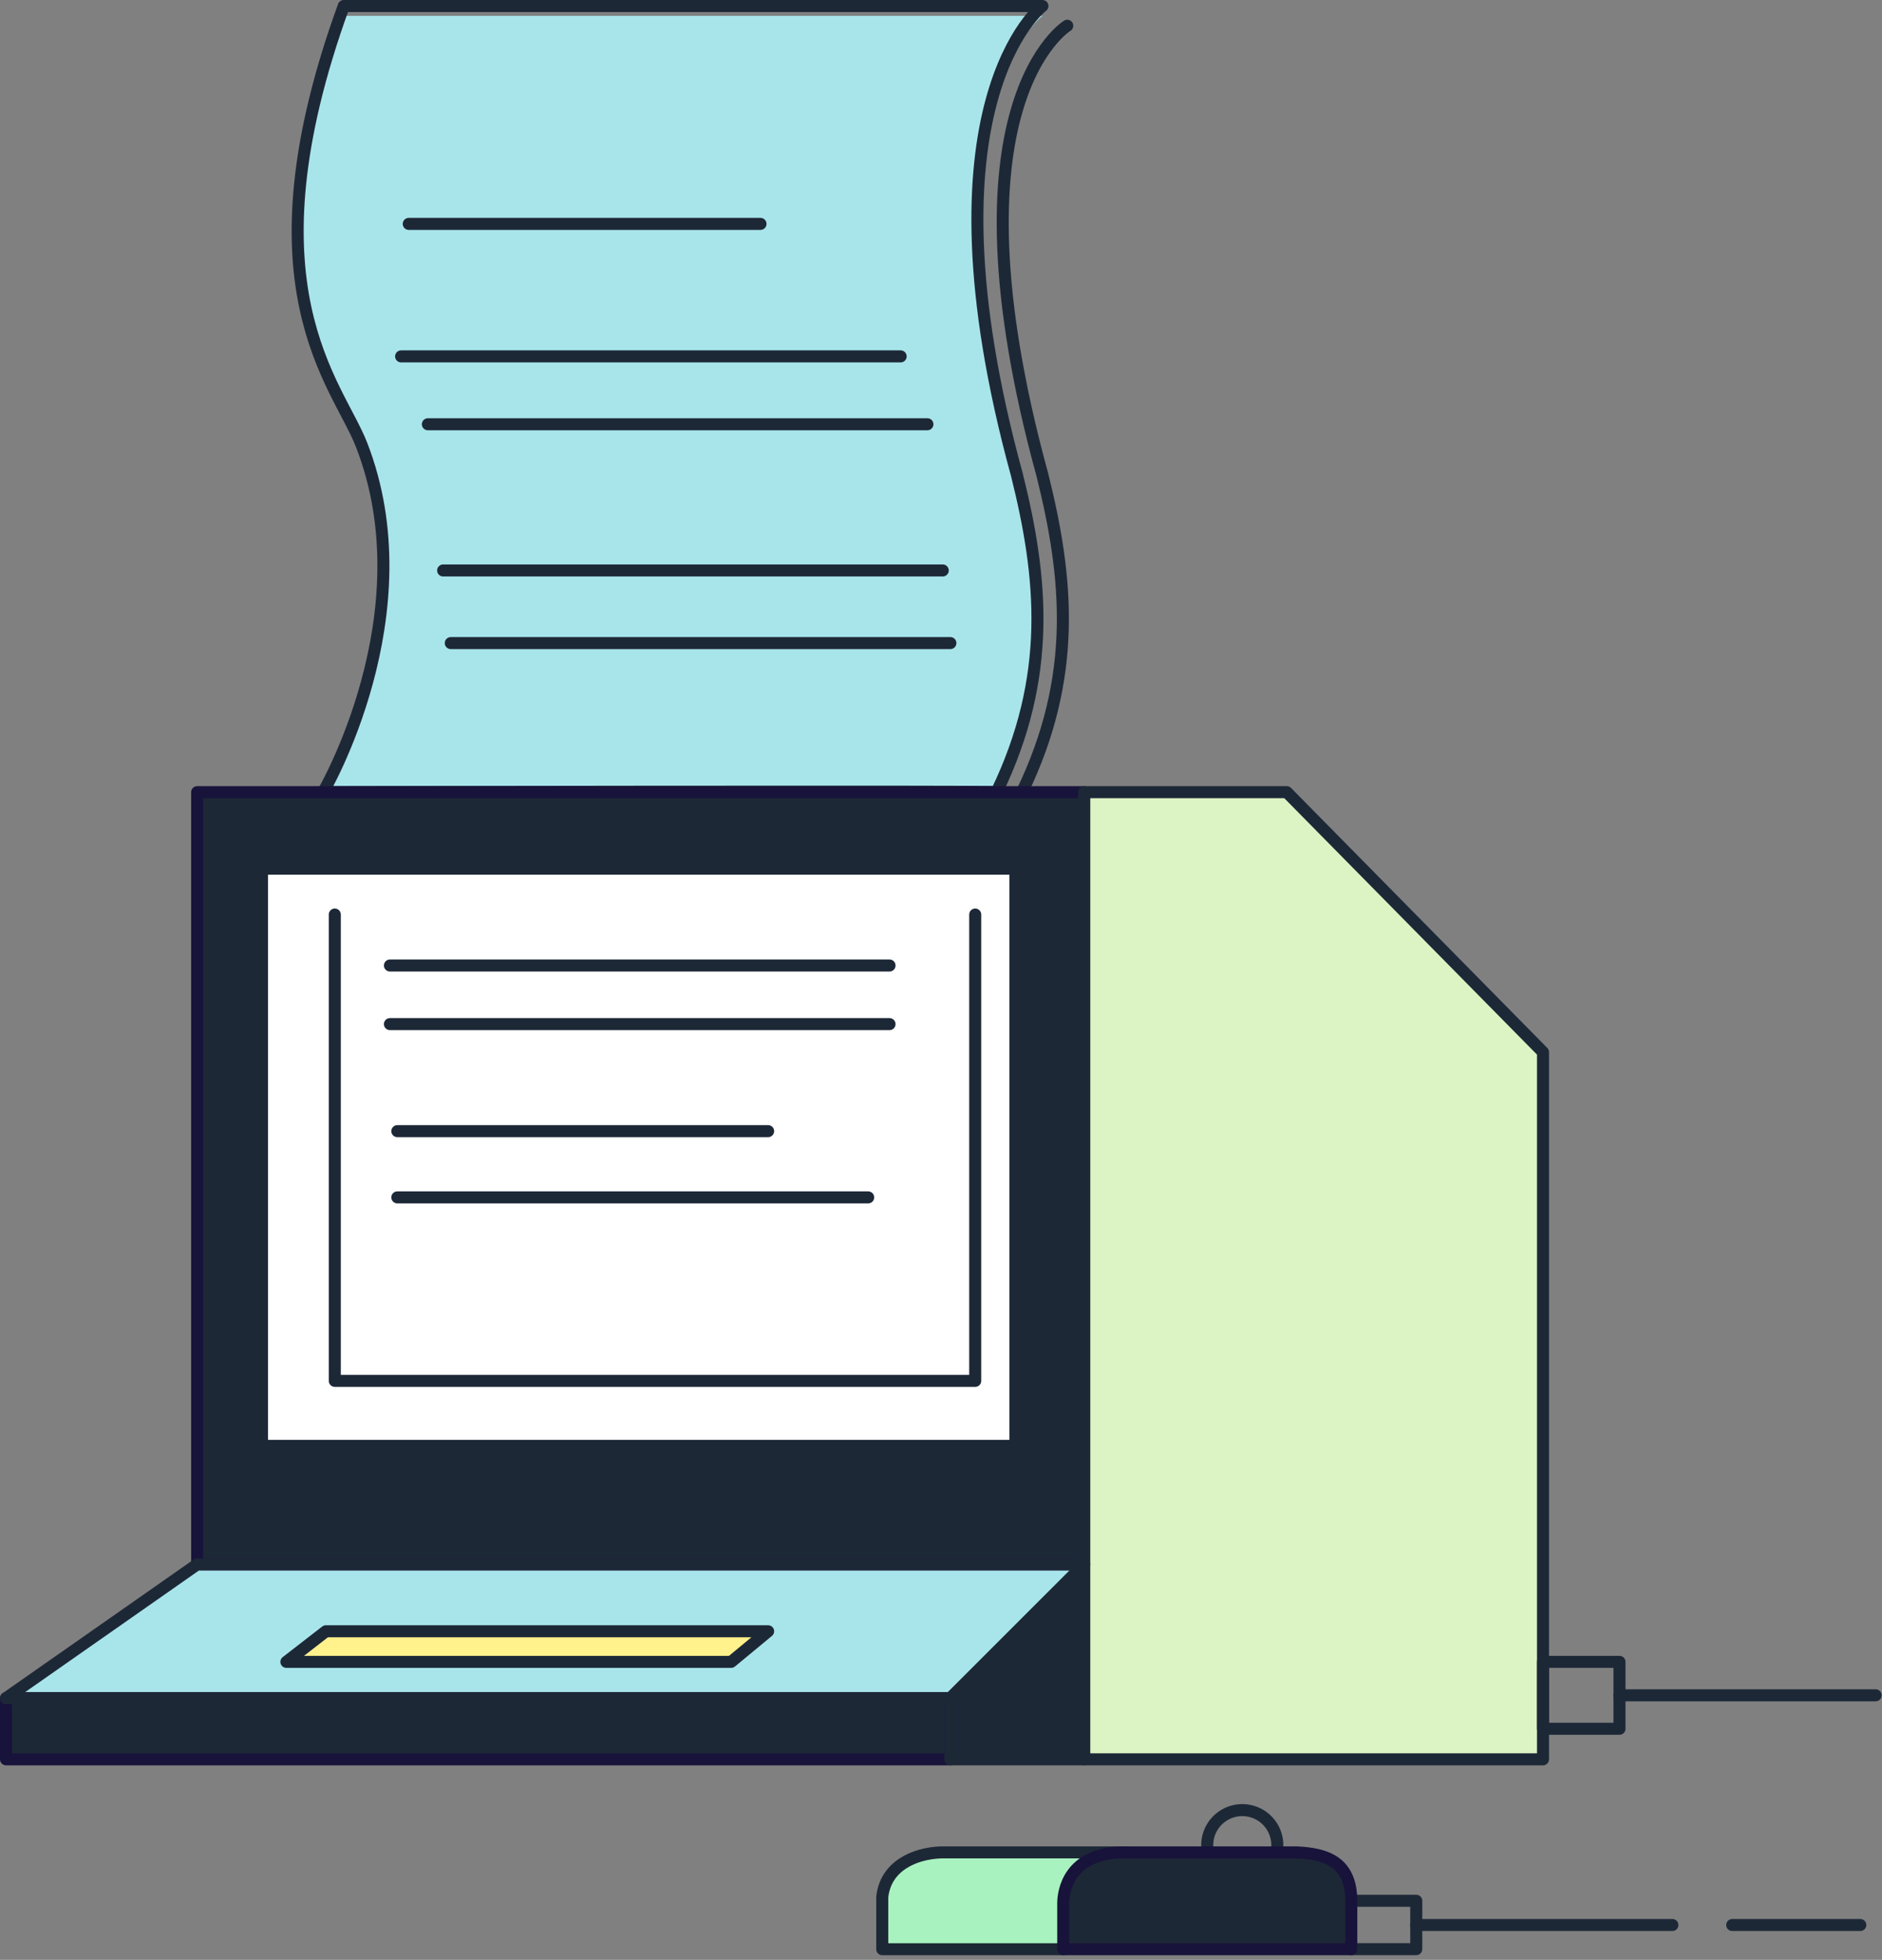 <?xml version="1.0" encoding="UTF-8"?>
<svg width="313px" height="326px" viewBox="0 0 313 326" version="1.1" xmlns="http://www.w3.org/2000/svg" xmlns:xlink="http://www.w3.org/1999/xlink">
    <rect x="0" y="0" width="313" height="326" fill="#808080" stroke="none"/>
    <title>38BF27ED-4B80-4910-96E1-873F9E27E7E6</title>
    <g id="UI-KIT" stroke="none" stroke-width="1" fill="none" fill-rule="evenodd">
        <g id="landing" transform="translate(-911, -2152)">
            <g id="Group" transform="translate(143, 2153)">
                <g id="Group-6">
                    <g id="Recurso-2" transform="translate(769, 0)">
                        <path d="M175.83,323.23 L145.73,323.23 L145.73,314.54 C146.28,309.45 150.95,307.3 155.5,307.12 L186.55,307.12" id="Path" fill="#A8F2BF" fill-rule="nonzero"></path>
                        <path d="M175.83,323.23 C175.83,323.23 175.83,317.5 175.83,315.59 C175.83,313.68 176.67,307.12 186,307.12 L214.61,307.12 C219.12,307.33 223.73,308.39 223.73,315.17 L223.73,323.23 L175.83,323.23 Z" id="Path" fill="#1D2837" fill-rule="nonzero"></path>
                        <rect id="Rectangle" fill="#1D2837" fill-rule="nonzero" x="0" y="281.47" width="157.06" height="10.17"></rect>
                        <polygon id="Path" fill="#1D2837" fill-rule="nonzero" points="179.33 291.64 157.08 291.64 157.08 281.47 179.33 259.22"></polygon>
                        <polygon id="Path" fill="#A8E5EB" fill-rule="nonzero" points="0 281.47 31.79 259.22 179.31 259.22 157.06 281.47"></polygon>
                        <path d="M56.17,1.64 L172.37,1.64 C172.37,1.64 151.17,17.75 168.13,79.64 C172.37,96.64 174.06,113.12 164.74,132.41 C164.74,132.21 52.74,132.41 52.74,132.41 C52.74,132.41 70.13,102.74 59.1,74.55 C55.11,64.37 39.21,48.27 56.17,1.64 Z" id="Path" fill="#A8E5EB" fill-rule="nonzero"></path>
                        <rect id="Rectangle" fill="#FFFFFF" fill-rule="nonzero" x="42.9" y="143.49" width="125.3" height="96.02"></rect>
                        <polygon id="Path" fill="#FFF18B" fill-rule="nonzero" points="46.63 275.43 53.2 270.34 126.75 270.34 120.6 275.43"></polygon>
                        <path d="M31.46,130.77 L31.46,259.22 L179,259.22 L179,130.77 L31.46,130.77 Z M167.87,239.08 L42.57,239.08 L42.57,143.08 L167.87,143.08 L167.87,239.08 Z" id="Shape" fill="#1D2837" fill-rule="nonzero"></path>
                        <polygon id="Path" fill="#DCF4C3" fill-rule="nonzero" points="213.01 130.77 179.31 130.77 179.31 291.64 255.62 291.64 255.62 174.01"></polygon>
                        <path d="M56.17,0 L172.37,0 C172.37,0 151.17,16.11 168.13,78 C172.37,95 174.06,111.48 164.74,130.77 C164.74,130.56 52.74,130.77 52.74,130.77 C52.74,130.77 70.13,101.1 59.1,72.91 C55.11,62.73 39.21,46.63 56.17,0 Z" id="Path" stroke="#1D2837" stroke-width="2" stroke-linecap="round" stroke-linejoin="round"></path>
                        <path d="M176.5,3.28 C176.5,3.28 155.4,16.11 172.36,78 C176.6,95 178.29,111.48 168.97,130.77" id="Path" stroke="#1D2837" stroke-width="2" stroke-linecap="round" stroke-linejoin="round"></path>
                        <line x1="66.98" y1="36.24" x2="125.48" y2="36.24" id="Path" stroke="#1D2837" stroke-width="2" stroke-linecap="round" stroke-linejoin="round"></line>
                        <line x1="65.71" y1="58.28" x2="148.79" y2="58.28" id="Path" stroke="#1D2837" stroke-width="2" stroke-linecap="round" stroke-linejoin="round"></line>
                        <line x1="70.16" y1="69.57" x2="153.24" y2="69.57" id="Path" stroke="#1D2837" stroke-width="2" stroke-linecap="round" stroke-linejoin="round"></line>
                        <line x1="72.7" y1="93.89" x2="155.79" y2="93.89" id="Path" stroke="#1D2837" stroke-width="2" stroke-linecap="round" stroke-linejoin="round"></line>
                        <line x1="63.85" y1="159.6" x2="146.94" y2="159.6" id="Path" stroke="#1D2837" stroke-width="2" stroke-linecap="round" stroke-linejoin="round"></line>
                        <line x1="73.97" y1="105.97" x2="157.06" y2="105.97" id="Path" stroke="#1D2837" stroke-width="2" stroke-linecap="round" stroke-linejoin="round"></line>
                        <line x1="63.85" y1="169.35" x2="146.94" y2="169.35" id="Path" stroke="#1D2837" stroke-width="2" stroke-linecap="round" stroke-linejoin="round"></line>
                        <line x1="65.08" y1="187.15" x2="126.75" y2="187.15" id="Path" stroke="#1D2837" stroke-width="2" stroke-linecap="round" stroke-linejoin="round"></line>
                        <line x1="65.08" y1="198.17" x2="143.39" y2="198.17" id="Path" stroke="#1D2837" stroke-width="2" stroke-linecap="round" stroke-linejoin="round"></line>
                        <rect id="Rectangle" stroke="#18133A" stroke-width="2" stroke-linecap="round" stroke-linejoin="round" x="31.79" y="130.77" width="147.52" height="128.44"></rect>
                        <rect id="Rectangle" stroke="#1D2837" stroke-width="2" stroke-linecap="round" stroke-linejoin="round" x="42.57" y="143.49" width="125.3" height="96.02"></rect>
                        <polygon id="Path" stroke="#1D2837" stroke-width="2" stroke-linecap="round" stroke-linejoin="round" points="179.31 130.77 213.01 130.77 255.62 174.01 255.62 291.64 179.31 291.64"></polygon>
                        <rect id="Rectangle" stroke="#18133A" stroke-width="2" stroke-linecap="round" stroke-linejoin="round" x="0" y="281.47" width="157.06" height="10.17"></rect>
                        <polygon id="Path" stroke="#1D2837" stroke-width="2" stroke-linecap="round" stroke-linejoin="round" points="0 281.47 31.79 259.22 179.31 259.22 157.06 281.47"></polygon>
                        <polygon id="Path" stroke="#1D2837" stroke-width="2" stroke-linecap="round" stroke-linejoin="round" points="179.31 291.64 157.06 291.64 157.06 281.47 179.31 259.22"></polygon>
                        <rect id="Rectangle" stroke="#1D2837" stroke-width="2" stroke-linecap="round" stroke-linejoin="round" x="255.62" y="275.43" width="12.72" height="11.13"></rect>
                        <rect id="Rectangle" stroke="#1D2837" stroke-width="2" stroke-linecap="round" stroke-linejoin="round" x="223.73" y="315.17" width="10.81" height="8.05"></rect>
                        <line x1="268.33" y1="280.99" x2="310.94" y2="280.99" id="Path" stroke="#1D2837" stroke-width="2" stroke-linecap="round" stroke-linejoin="round"></line>
                        <line x1="287.09" y1="319.2" x2="308.39" y2="319.2" id="Path" stroke="#1D2837" stroke-width="2" stroke-linecap="round" stroke-linejoin="round"></line>
                        <line x1="234.54" y1="319.2" x2="277.14" y2="319.2" id="Path" stroke="#1D2837" stroke-width="2" stroke-linecap="round" stroke-linejoin="round"></line>
                        <path d="M175.83,323.23 L145.73,323.23 L145.73,314.54 C146.28,309.45 150.95,307.3 155.5,307.12 L186.55,307.12" id="Path" stroke="#1D2837" stroke-width="2" stroke-linecap="round" stroke-linejoin="round"></path>
                        <path d="M199.78,306.16 C199.691,304.021 200.782,302.006 202.621,300.91 C204.459,299.815 206.751,299.815 208.589,300.91 C210.428,302.006 211.519,304.021 211.43,306.16" id="Path" stroke="#1D2837" stroke-width="2" stroke-linecap="round" stroke-linejoin="round"></path>
                        <path d="M175.83,323.23 C175.83,323.23 175.83,317.5 175.83,315.59 C175.83,313.68 176.67,307.12 186,307.12 L214.61,307.12 C219.12,307.33 223.73,308.39 223.73,315.17 L223.73,323.23 L175.83,323.23 Z" id="Path" stroke="#18133A" stroke-width="2" stroke-linecap="round" stroke-linejoin="round"></path>
                        <polyline id="Path" stroke="#1D2837" stroke-width="2" stroke-linecap="round" stroke-linejoin="round" points="54.68 151.12 54.68 228.69 161.19 228.69 161.19 151.12"></polyline>
                        <polygon id="Path" stroke="#1D2837" stroke-width="2" stroke-linecap="round" stroke-linejoin="round" points="46.63 275.43 53.2 270.34 126.75 270.34 120.6 275.43"></polygon>
                    </g>
                </g>
            </g>
        </g>
    </g>
</svg>